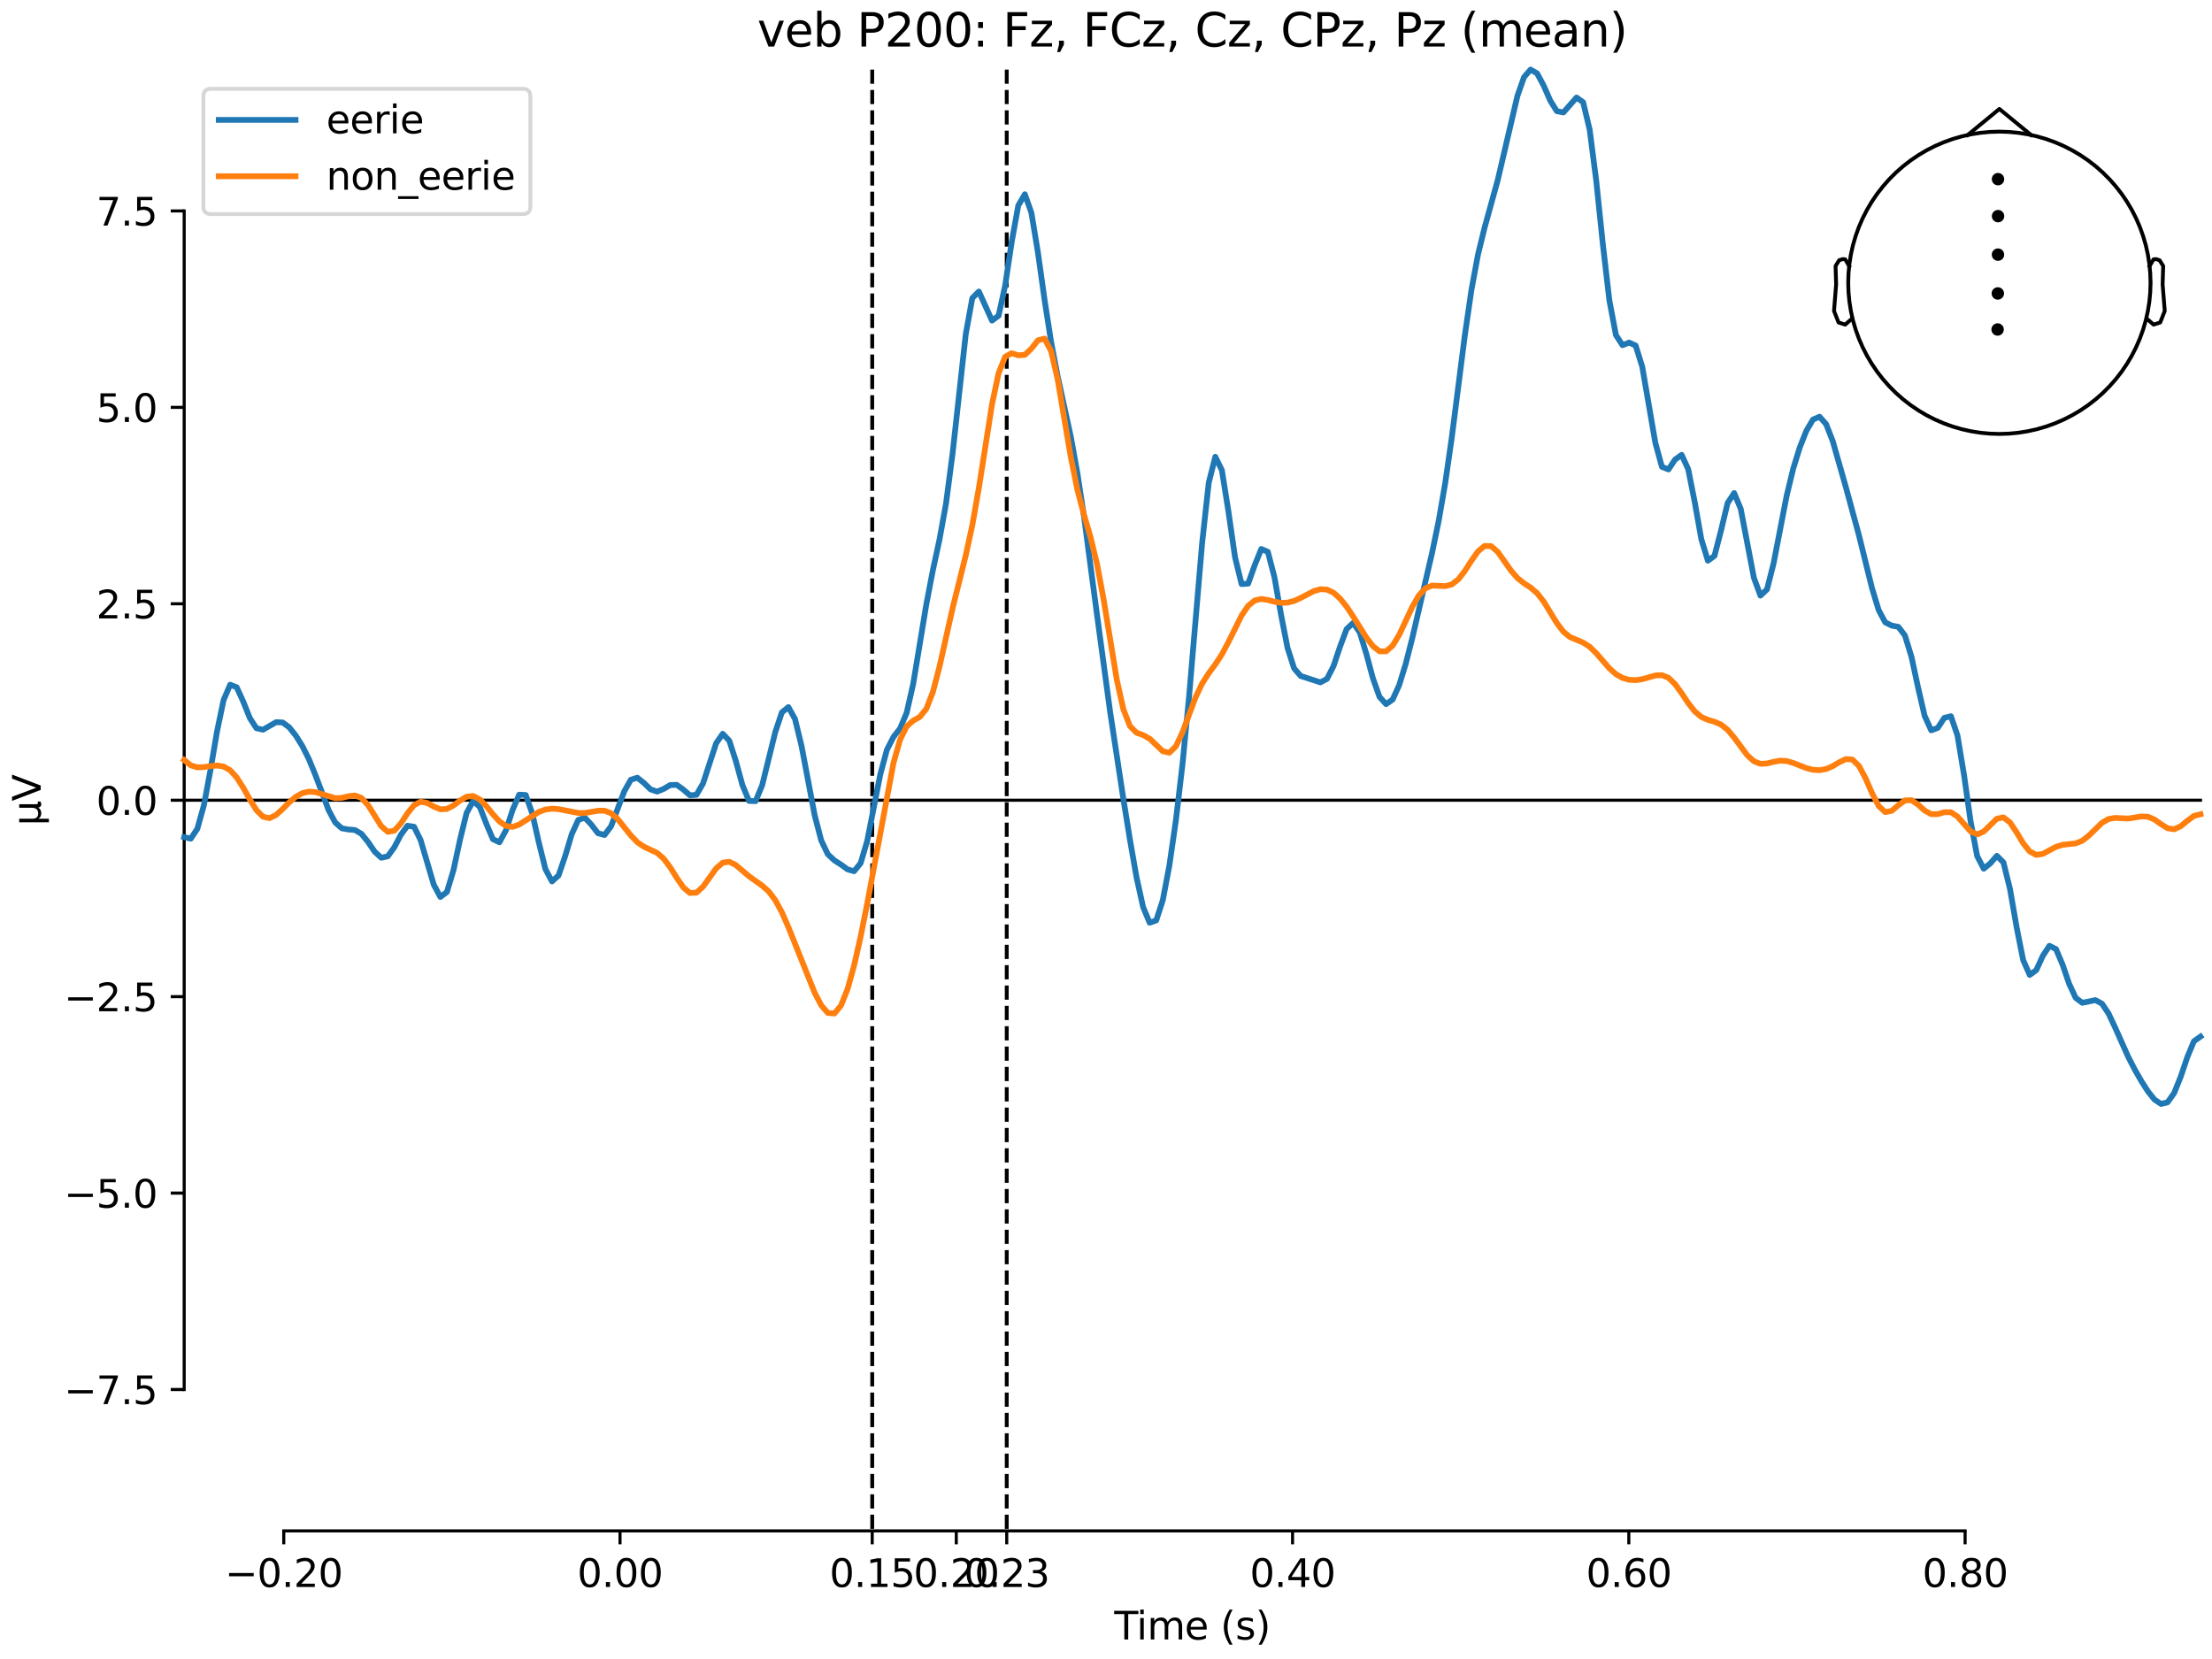<?xml version="1.0" encoding="utf-8" standalone="no"?>
<!DOCTYPE svg PUBLIC "-//W3C//DTD SVG 1.1//EN"
  "http://www.w3.org/Graphics/SVG/1.1/DTD/svg11.dtd">
<svg xmlns:xlink="http://www.w3.org/1999/xlink" width="576pt" height="432pt" viewBox="0 0 576 432" xmlns="http://www.w3.org/2000/svg" version="1.1">
 <defs>
  <style type="text/css">*{stroke-linejoin: round; stroke-linecap: butt}</style>
 </defs>
 <g id="figure_1">
  <g id="patch_1">
   <path d="M 0 432 
L 576 432 
L 576 0 
L 0 0 
z
" style="fill: #ffffff"/>
  </g>
  <g id="axes_1">
   <g id="patch_2">
    <path d="M 47.961 398.644 
L 573 398.644 
L 573 18.118 
L 47.961 18.118 
L 47.961 398.644 
z
" style="fill: none; opacity: 0"/>
   </g>
   <g id="patch_3">
    <path d="M 47.961 361.828 
L 47.961 54.934 
" style="fill: none; stroke: #000000; stroke-width: 0.8; stroke-linejoin: miter; stroke-linecap: square"/>
   </g>
   <g id="LineCollection_1">
    <path d="M 227.124 18.118 
L 227.124 398.644 
" clip-path="url(#p70cda6e530)" style="fill: none; stroke-dasharray: 3.7,1.6; stroke-dashoffset: 0; stroke: #000000"/>
    <path d="M 262.15 18.118 
L 262.15 398.644 
" clip-path="url(#p70cda6e530)" style="fill: none; stroke-dasharray: 3.7,1.6; stroke-dashoffset: 0; stroke: #000000"/>
   </g>
   <g id="matplotlib.axis_1">
    <g id="xtick_1">
     <g id="line2d_1">
      <defs>
       <path id="ma6f2028cd1" d="M 0 0 
L 0 3.5 
" style="stroke: #000000; stroke-width: 0.8"/>
      </defs>
      <g>
       <use xlink:href="#ma6f2028cd1" x="73.888" y="398.644" style="stroke: #000000; stroke-width: 0.8"/>
      </g>
     </g>
     <g id="text_1">
      <!-- −0.20 -->
      <g transform="translate(58.566 413.242) scale(0.1 -0.1)">
       <defs>
        <path id="DejaVuSans-2212" d="M 678 2272 
L 4684 2272 
L 4684 1741 
L 678 1741 
L 678 2272 
z
" transform="scale(0.016)"/>
        <path id="DejaVuSans-30" d="M 2034 4250 
Q 1547 4250 1301 3770 
Q 1056 3291 1056 2328 
Q 1056 1369 1301 889 
Q 1547 409 2034 409 
Q 2525 409 2770 889 
Q 3016 1369 3016 2328 
Q 3016 3291 2770 3770 
Q 2525 4250 2034 4250 
z
M 2034 4750 
Q 2819 4750 3233 4129 
Q 3647 3509 3647 2328 
Q 3647 1150 3233 529 
Q 2819 -91 2034 -91 
Q 1250 -91 836 529 
Q 422 1150 422 2328 
Q 422 3509 836 4129 
Q 1250 4750 2034 4750 
z
" transform="scale(0.016)"/>
        <path id="DejaVuSans-2e" d="M 684 794 
L 1344 794 
L 1344 0 
L 684 0 
L 684 794 
z
" transform="scale(0.016)"/>
        <path id="DejaVuSans-32" d="M 1228 531 
L 3431 531 
L 3431 0 
L 469 0 
L 469 531 
Q 828 903 1448 1529 
Q 2069 2156 2228 2338 
Q 2531 2678 2651 2914 
Q 2772 3150 2772 3378 
Q 2772 3750 2511 3984 
Q 2250 4219 1831 4219 
Q 1534 4219 1204 4116 
Q 875 4013 500 3803 
L 500 4441 
Q 881 4594 1212 4672 
Q 1544 4750 1819 4750 
Q 2544 4750 2975 4387 
Q 3406 4025 3406 3419 
Q 3406 3131 3298 2873 
Q 3191 2616 2906 2266 
Q 2828 2175 2409 1742 
Q 1991 1309 1228 531 
z
" transform="scale(0.016)"/>
       </defs>
       <use xlink:href="#DejaVuSans-2212"/>
       <use xlink:href="#DejaVuSans-30" transform="translate(83.789 0)"/>
       <use xlink:href="#DejaVuSans-2e" transform="translate(147.412 0)"/>
       <use xlink:href="#DejaVuSans-32" transform="translate(179.199 0)"/>
       <use xlink:href="#DejaVuSans-30" transform="translate(242.822 0)"/>
      </g>
     </g>
    </g>
    <g id="xtick_2">
     <g id="line2d_2">
      <g>
       <use xlink:href="#ma6f2028cd1" x="161.452" y="398.644" style="stroke: #000000; stroke-width: 0.8"/>
      </g>
     </g>
     <g id="text_2">
      <!-- 0.00 -->
      <g transform="translate(150.319 413.242) scale(0.1 -0.1)">
       <use xlink:href="#DejaVuSans-30"/>
       <use xlink:href="#DejaVuSans-2e" transform="translate(63.623 0)"/>
       <use xlink:href="#DejaVuSans-30" transform="translate(95.41 0)"/>
       <use xlink:href="#DejaVuSans-30" transform="translate(159.033 0)"/>
      </g>
     </g>
    </g>
    <g id="xtick_3">
     <g id="line2d_3">
      <g>
       <use xlink:href="#ma6f2028cd1" x="227.124" y="398.644" style="stroke: #000000; stroke-width: 0.8"/>
      </g>
     </g>
     <g id="text_3">
      <!-- 0.15 -->
      <g transform="translate(215.991 413.242) scale(0.1 -0.1)">
       <defs>
        <path id="DejaVuSans-31" d="M 794 531 
L 1825 531 
L 1825 4091 
L 703 3866 
L 703 4441 
L 1819 4666 
L 2450 4666 
L 2450 531 
L 3481 531 
L 3481 0 
L 794 0 
L 794 531 
z
" transform="scale(0.016)"/>
        <path id="DejaVuSans-35" d="M 691 4666 
L 3169 4666 
L 3169 4134 
L 1269 4134 
L 1269 2991 
Q 1406 3038 1543 3061 
Q 1681 3084 1819 3084 
Q 2600 3084 3056 2656 
Q 3513 2228 3513 1497 
Q 3513 744 3044 326 
Q 2575 -91 1722 -91 
Q 1428 -91 1123 -41 
Q 819 9 494 109 
L 494 744 
Q 775 591 1075 516 
Q 1375 441 1709 441 
Q 2250 441 2565 725 
Q 2881 1009 2881 1497 
Q 2881 1984 2565 2268 
Q 2250 2553 1709 2553 
Q 1456 2553 1204 2497 
Q 953 2441 691 2322 
L 691 4666 
z
" transform="scale(0.016)"/>
       </defs>
       <use xlink:href="#DejaVuSans-30"/>
       <use xlink:href="#DejaVuSans-2e" transform="translate(63.623 0)"/>
       <use xlink:href="#DejaVuSans-31" transform="translate(95.41 0)"/>
       <use xlink:href="#DejaVuSans-35" transform="translate(159.033 0)"/>
      </g>
     </g>
    </g>
    <g id="xtick_4">
     <g id="line2d_4">
      <g>
       <use xlink:href="#ma6f2028cd1" x="249.015" y="398.644" style="stroke: #000000; stroke-width: 0.8"/>
      </g>
     </g>
     <g id="text_4">
      <!-- 0.20 -->
      <g transform="translate(237.882 413.242) scale(0.1 -0.1)">
       <use xlink:href="#DejaVuSans-30"/>
       <use xlink:href="#DejaVuSans-2e" transform="translate(63.623 0)"/>
       <use xlink:href="#DejaVuSans-32" transform="translate(95.41 0)"/>
       <use xlink:href="#DejaVuSans-30" transform="translate(159.033 0)"/>
      </g>
     </g>
    </g>
    <g id="xtick_5">
     <g id="line2d_5">
      <g>
       <use xlink:href="#ma6f2028cd1" x="262.15" y="398.644" style="stroke: #000000; stroke-width: 0.8"/>
      </g>
     </g>
     <g id="text_5">
      <!-- 0.23 -->
      <g transform="translate(251.017 413.242) scale(0.1 -0.1)">
       <defs>
        <path id="DejaVuSans-33" d="M 2597 2516 
Q 3050 2419 3304 2112 
Q 3559 1806 3559 1356 
Q 3559 666 3084 287 
Q 2609 -91 1734 -91 
Q 1441 -91 1130 -33 
Q 819 25 488 141 
L 488 750 
Q 750 597 1062 519 
Q 1375 441 1716 441 
Q 2309 441 2620 675 
Q 2931 909 2931 1356 
Q 2931 1769 2642 2001 
Q 2353 2234 1838 2234 
L 1294 2234 
L 1294 2753 
L 1863 2753 
Q 2328 2753 2575 2939 
Q 2822 3125 2822 3475 
Q 2822 3834 2567 4026 
Q 2313 4219 1838 4219 
Q 1578 4219 1281 4162 
Q 984 4106 628 3988 
L 628 4550 
Q 988 4650 1302 4700 
Q 1616 4750 1894 4750 
Q 2613 4750 3031 4423 
Q 3450 4097 3450 3541 
Q 3450 3153 3228 2886 
Q 3006 2619 2597 2516 
z
" transform="scale(0.016)"/>
       </defs>
       <use xlink:href="#DejaVuSans-30"/>
       <use xlink:href="#DejaVuSans-2e" transform="translate(63.623 0)"/>
       <use xlink:href="#DejaVuSans-32" transform="translate(95.41 0)"/>
       <use xlink:href="#DejaVuSans-33" transform="translate(159.033 0)"/>
      </g>
     </g>
    </g>
    <g id="xtick_6">
     <g id="line2d_6">
      <g>
       <use xlink:href="#ma6f2028cd1" x="336.578" y="398.644" style="stroke: #000000; stroke-width: 0.8"/>
      </g>
     </g>
     <g id="text_6">
      <!-- 0.40 -->
      <g transform="translate(325.446 413.242) scale(0.1 -0.1)">
       <defs>
        <path id="DejaVuSans-34" d="M 2419 4116 
L 825 1625 
L 2419 1625 
L 2419 4116 
z
M 2253 4666 
L 3047 4666 
L 3047 1625 
L 3713 1625 
L 3713 1100 
L 3047 1100 
L 3047 0 
L 2419 0 
L 2419 1100 
L 313 1100 
L 313 1709 
L 2253 4666 
z
" transform="scale(0.016)"/>
       </defs>
       <use xlink:href="#DejaVuSans-30"/>
       <use xlink:href="#DejaVuSans-2e" transform="translate(63.623 0)"/>
       <use xlink:href="#DejaVuSans-34" transform="translate(95.41 0)"/>
       <use xlink:href="#DejaVuSans-30" transform="translate(159.033 0)"/>
      </g>
     </g>
    </g>
    <g id="xtick_7">
     <g id="line2d_7">
      <g>
       <use xlink:href="#ma6f2028cd1" x="424.142" y="398.644" style="stroke: #000000; stroke-width: 0.8"/>
      </g>
     </g>
     <g id="text_7">
      <!-- 0.60 -->
      <g transform="translate(413.009 413.242) scale(0.1 -0.1)">
       <defs>
        <path id="DejaVuSans-36" d="M 2113 2584 
Q 1688 2584 1439 2293 
Q 1191 2003 1191 1497 
Q 1191 994 1439 701 
Q 1688 409 2113 409 
Q 2538 409 2786 701 
Q 3034 994 3034 1497 
Q 3034 2003 2786 2293 
Q 2538 2584 2113 2584 
z
M 3366 4563 
L 3366 3988 
Q 3128 4100 2886 4159 
Q 2644 4219 2406 4219 
Q 1781 4219 1451 3797 
Q 1122 3375 1075 2522 
Q 1259 2794 1537 2939 
Q 1816 3084 2150 3084 
Q 2853 3084 3261 2657 
Q 3669 2231 3669 1497 
Q 3669 778 3244 343 
Q 2819 -91 2113 -91 
Q 1303 -91 875 529 
Q 447 1150 447 2328 
Q 447 3434 972 4092 
Q 1497 4750 2381 4750 
Q 2619 4750 2861 4703 
Q 3103 4656 3366 4563 
z
" transform="scale(0.016)"/>
       </defs>
       <use xlink:href="#DejaVuSans-30"/>
       <use xlink:href="#DejaVuSans-2e" transform="translate(63.623 0)"/>
       <use xlink:href="#DejaVuSans-36" transform="translate(95.41 0)"/>
       <use xlink:href="#DejaVuSans-30" transform="translate(159.033 0)"/>
      </g>
     </g>
    </g>
    <g id="xtick_8">
     <g id="line2d_8">
      <g>
       <use xlink:href="#ma6f2028cd1" x="511.705" y="398.644" style="stroke: #000000; stroke-width: 0.8"/>
      </g>
     </g>
     <g id="text_8">
      <!-- 0.80 -->
      <g transform="translate(500.573 413.242) scale(0.1 -0.1)">
       <defs>
        <path id="DejaVuSans-38" d="M 2034 2216 
Q 1584 2216 1326 1975 
Q 1069 1734 1069 1313 
Q 1069 891 1326 650 
Q 1584 409 2034 409 
Q 2484 409 2743 651 
Q 3003 894 3003 1313 
Q 3003 1734 2745 1975 
Q 2488 2216 2034 2216 
z
M 1403 2484 
Q 997 2584 770 2862 
Q 544 3141 544 3541 
Q 544 4100 942 4425 
Q 1341 4750 2034 4750 
Q 2731 4750 3128 4425 
Q 3525 4100 3525 3541 
Q 3525 3141 3298 2862 
Q 3072 2584 2669 2484 
Q 3125 2378 3379 2068 
Q 3634 1759 3634 1313 
Q 3634 634 3220 271 
Q 2806 -91 2034 -91 
Q 1263 -91 848 271 
Q 434 634 434 1313 
Q 434 1759 690 2068 
Q 947 2378 1403 2484 
z
M 1172 3481 
Q 1172 3119 1398 2916 
Q 1625 2713 2034 2713 
Q 2441 2713 2670 2916 
Q 2900 3119 2900 3481 
Q 2900 3844 2670 4047 
Q 2441 4250 2034 4250 
Q 1625 4250 1398 4047 
Q 1172 3844 1172 3481 
z
" transform="scale(0.016)"/>
       </defs>
       <use xlink:href="#DejaVuSans-30"/>
       <use xlink:href="#DejaVuSans-2e" transform="translate(63.623 0)"/>
       <use xlink:href="#DejaVuSans-38" transform="translate(95.41 0)"/>
       <use xlink:href="#DejaVuSans-30" transform="translate(159.033 0)"/>
      </g>
     </g>
    </g>
    <g id="text_9">
     <!-- Time (s) -->
     <g transform="translate(290.152 426.92) scale(0.1 -0.1)">
      <defs>
       <path id="DejaVuSans-54" d="M -19 4666 
L 3928 4666 
L 3928 4134 
L 2272 4134 
L 2272 0 
L 1638 0 
L 1638 4134 
L -19 4134 
L -19 4666 
z
" transform="scale(0.016)"/>
       <path id="DejaVuSans-69" d="M 603 3500 
L 1178 3500 
L 1178 0 
L 603 0 
L 603 3500 
z
M 603 4863 
L 1178 4863 
L 1178 4134 
L 603 4134 
L 603 4863 
z
" transform="scale(0.016)"/>
       <path id="DejaVuSans-6d" d="M 3328 2828 
Q 3544 3216 3844 3400 
Q 4144 3584 4550 3584 
Q 5097 3584 5394 3201 
Q 5691 2819 5691 2113 
L 5691 0 
L 5113 0 
L 5113 2094 
Q 5113 2597 4934 2840 
Q 4756 3084 4391 3084 
Q 3944 3084 3684 2787 
Q 3425 2491 3425 1978 
L 3425 0 
L 2847 0 
L 2847 2094 
Q 2847 2600 2669 2842 
Q 2491 3084 2119 3084 
Q 1678 3084 1418 2786 
Q 1159 2488 1159 1978 
L 1159 0 
L 581 0 
L 581 3500 
L 1159 3500 
L 1159 2956 
Q 1356 3278 1631 3431 
Q 1906 3584 2284 3584 
Q 2666 3584 2933 3390 
Q 3200 3197 3328 2828 
z
" transform="scale(0.016)"/>
       <path id="DejaVuSans-65" d="M 3597 1894 
L 3597 1613 
L 953 1613 
Q 991 1019 1311 708 
Q 1631 397 2203 397 
Q 2534 397 2845 478 
Q 3156 559 3463 722 
L 3463 178 
Q 3153 47 2828 -22 
Q 2503 -91 2169 -91 
Q 1331 -91 842 396 
Q 353 884 353 1716 
Q 353 2575 817 3079 
Q 1281 3584 2069 3584 
Q 2775 3584 3186 3129 
Q 3597 2675 3597 1894 
z
M 3022 2063 
Q 3016 2534 2758 2815 
Q 2500 3097 2075 3097 
Q 1594 3097 1305 2825 
Q 1016 2553 972 2059 
L 3022 2063 
z
" transform="scale(0.016)"/>
       <path id="DejaVuSans-20" transform="scale(0.016)"/>
       <path id="DejaVuSans-28" d="M 1984 4856 
Q 1566 4138 1362 3434 
Q 1159 2731 1159 2009 
Q 1159 1288 1364 580 
Q 1569 -128 1984 -844 
L 1484 -844 
Q 1016 -109 783 600 
Q 550 1309 550 2009 
Q 550 2706 781 3412 
Q 1013 4119 1484 4856 
L 1984 4856 
z
" transform="scale(0.016)"/>
       <path id="DejaVuSans-73" d="M 2834 3397 
L 2834 2853 
Q 2591 2978 2328 3040 
Q 2066 3103 1784 3103 
Q 1356 3103 1142 2972 
Q 928 2841 928 2578 
Q 928 2378 1081 2264 
Q 1234 2150 1697 2047 
L 1894 2003 
Q 2506 1872 2764 1633 
Q 3022 1394 3022 966 
Q 3022 478 2636 193 
Q 2250 -91 1575 -91 
Q 1294 -91 989 -36 
Q 684 19 347 128 
L 347 722 
Q 666 556 975 473 
Q 1284 391 1588 391 
Q 1994 391 2212 530 
Q 2431 669 2431 922 
Q 2431 1156 2273 1281 
Q 2116 1406 1581 1522 
L 1381 1569 
Q 847 1681 609 1914 
Q 372 2147 372 2553 
Q 372 3047 722 3315 
Q 1072 3584 1716 3584 
Q 2034 3584 2315 3537 
Q 2597 3491 2834 3397 
z
" transform="scale(0.016)"/>
       <path id="DejaVuSans-29" d="M 513 4856 
L 1013 4856 
Q 1481 4119 1714 3412 
Q 1947 2706 1947 2009 
Q 1947 1309 1714 600 
Q 1481 -109 1013 -844 
L 513 -844 
Q 928 -128 1133 580 
Q 1338 1288 1338 2009 
Q 1338 2731 1133 3434 
Q 928 4138 513 4856 
z
" transform="scale(0.016)"/>
      </defs>
      <use xlink:href="#DejaVuSans-54"/>
      <use xlink:href="#DejaVuSans-69" transform="translate(57.959 0)"/>
      <use xlink:href="#DejaVuSans-6d" transform="translate(85.742 0)"/>
      <use xlink:href="#DejaVuSans-65" transform="translate(183.154 0)"/>
      <use xlink:href="#DejaVuSans-20" transform="translate(244.678 0)"/>
      <use xlink:href="#DejaVuSans-28" transform="translate(276.465 0)"/>
      <use xlink:href="#DejaVuSans-73" transform="translate(315.479 0)"/>
      <use xlink:href="#DejaVuSans-29" transform="translate(367.578 0)"/>
     </g>
    </g>
   </g>
   <g id="matplotlib.axis_2">
    <g id="ytick_1">
     <g id="line2d_9">
      <defs>
       <path id="m6e4ce97695" d="M 0 0 
L -3.5 0 
" style="stroke: #000000; stroke-width: 0.8"/>
      </defs>
      <g>
       <use xlink:href="#m6e4ce97695" x="47.961" y="361.828" style="stroke: #000000; stroke-width: 0.8"/>
      </g>
     </g>
     <g id="text_10">
      <!-- −7.5 -->
      <g transform="translate(16.678 365.628) scale(0.1 -0.1)">
       <defs>
        <path id="DejaVuSans-37" d="M 525 4666 
L 3525 4666 
L 3525 4397 
L 1831 0 
L 1172 0 
L 2766 4134 
L 525 4134 
L 525 4666 
z
" transform="scale(0.016)"/>
       </defs>
       <use xlink:href="#DejaVuSans-2212"/>
       <use xlink:href="#DejaVuSans-37" transform="translate(83.789 0)"/>
       <use xlink:href="#DejaVuSans-2e" transform="translate(147.412 0)"/>
       <use xlink:href="#DejaVuSans-35" transform="translate(179.199 0)"/>
      </g>
     </g>
    </g>
    <g id="ytick_2">
     <g id="line2d_10">
      <g>
       <use xlink:href="#m6e4ce97695" x="47.961" y="310.679" style="stroke: #000000; stroke-width: 0.8"/>
      </g>
     </g>
     <g id="text_11">
      <!-- −5.0 -->
      <g transform="translate(16.678 314.478) scale(0.1 -0.1)">
       <use xlink:href="#DejaVuSans-2212"/>
       <use xlink:href="#DejaVuSans-35" transform="translate(83.789 0)"/>
       <use xlink:href="#DejaVuSans-2e" transform="translate(147.412 0)"/>
       <use xlink:href="#DejaVuSans-30" transform="translate(179.199 0)"/>
      </g>
     </g>
    </g>
    <g id="ytick_3">
     <g id="line2d_11">
      <g>
       <use xlink:href="#m6e4ce97695" x="47.961" y="259.53" style="stroke: #000000; stroke-width: 0.8"/>
      </g>
     </g>
     <g id="text_12">
      <!-- −2.5 -->
      <g transform="translate(16.678 263.329) scale(0.1 -0.1)">
       <use xlink:href="#DejaVuSans-2212"/>
       <use xlink:href="#DejaVuSans-32" transform="translate(83.789 0)"/>
       <use xlink:href="#DejaVuSans-2e" transform="translate(147.412 0)"/>
       <use xlink:href="#DejaVuSans-35" transform="translate(179.199 0)"/>
      </g>
     </g>
    </g>
    <g id="ytick_4">
     <g id="line2d_12">
      <g>
       <use xlink:href="#m6e4ce97695" x="47.961" y="208.381" style="stroke: #000000; stroke-width: 0.8"/>
      </g>
     </g>
     <g id="text_13">
      <!-- 0.0 -->
      <g transform="translate(25.058 212.18) scale(0.1 -0.1)">
       <use xlink:href="#DejaVuSans-30"/>
       <use xlink:href="#DejaVuSans-2e" transform="translate(63.623 0)"/>
       <use xlink:href="#DejaVuSans-30" transform="translate(95.41 0)"/>
      </g>
     </g>
    </g>
    <g id="ytick_5">
     <g id="line2d_13">
      <g>
       <use xlink:href="#m6e4ce97695" x="47.961" y="157.232" style="stroke: #000000; stroke-width: 0.8"/>
      </g>
     </g>
     <g id="text_14">
      <!-- 2.5 -->
      <g transform="translate(25.058 161.031) scale(0.1 -0.1)">
       <use xlink:href="#DejaVuSans-32"/>
       <use xlink:href="#DejaVuSans-2e" transform="translate(63.623 0)"/>
       <use xlink:href="#DejaVuSans-35" transform="translate(95.41 0)"/>
      </g>
     </g>
    </g>
    <g id="ytick_6">
     <g id="line2d_14">
      <g>
       <use xlink:href="#m6e4ce97695" x="47.961" y="106.083" style="stroke: #000000; stroke-width: 0.8"/>
      </g>
     </g>
     <g id="text_15">
      <!-- 5.0 -->
      <g transform="translate(25.058 109.882) scale(0.1 -0.1)">
       <use xlink:href="#DejaVuSans-35"/>
       <use xlink:href="#DejaVuSans-2e" transform="translate(63.623 0)"/>
       <use xlink:href="#DejaVuSans-30" transform="translate(95.41 0)"/>
      </g>
     </g>
    </g>
    <g id="ytick_7">
     <g id="line2d_15">
      <g>
       <use xlink:href="#m6e4ce97695" x="47.961" y="54.934" style="stroke: #000000; stroke-width: 0.8"/>
      </g>
     </g>
     <g id="text_16">
      <!-- 7.5 -->
      <g transform="translate(25.058 58.733) scale(0.1 -0.1)">
       <use xlink:href="#DejaVuSans-37"/>
       <use xlink:href="#DejaVuSans-2e" transform="translate(63.623 0)"/>
       <use xlink:href="#DejaVuSans-35" transform="translate(95.41 0)"/>
      </g>
     </g>
    </g>
    <g id="text_17">
     <!-- µV -->
     <g transform="translate(10.599 214.982) rotate(-90) scale(0.1 -0.1)">
      <defs>
       <path id="DejaVuSans-b5" d="M 544 -1331 
L 544 3500 
L 1119 3500 
L 1119 1325 
Q 1119 872 1334 640 
Q 1550 409 1972 409 
Q 2434 409 2667 671 
Q 2900 934 2900 1459 
L 2900 3500 
L 3475 3500 
L 3475 806 
Q 3475 619 3529 530 
Q 3584 441 3700 441 
Q 3728 441 3778 458 
Q 3828 475 3916 513 
L 3916 50 
Q 3788 -22 3673 -56 
Q 3559 -91 3450 -91 
Q 3234 -91 3106 31 
Q 2978 153 2931 403 
Q 2775 156 2548 32 
Q 2322 -91 2016 -91 
Q 1697 -91 1473 31 
Q 1250 153 1119 397 
L 1119 -1331 
L 544 -1331 
z
" transform="scale(0.016)"/>
       <path id="DejaVuSans-56" d="M 1831 0 
L 50 4666 
L 709 4666 
L 2188 738 
L 3669 4666 
L 4325 4666 
L 2547 0 
L 1831 0 
z
" transform="scale(0.016)"/>
      </defs>
      <use xlink:href="#DejaVuSans-b5"/>
      <use xlink:href="#DejaVuSans-56" transform="translate(63.623 0)"/>
     </g>
    </g>
   </g>
   <g id="patch_4">
    <path d="M 73.888 398.644 
L 511.705 398.644 
" style="fill: none; stroke: #000000; stroke-width: 0.8; stroke-linejoin: miter; stroke-linecap: square"/>
   </g>
   <g id="patch_5">
    <path d="M 47.961 208.381 
L 573 208.381 
" style="fill: none; stroke: #000000; stroke-width: 0.8; stroke-linejoin: miter; stroke-linecap: square"/>
   </g>
   <g id="text_18">
    <!-- veb P200: Fz, FCz, Cz, CPz, Pz (mean) -->
    <g transform="translate(197.212 12.118) scale(0.12 -0.12)">
     <defs>
      <path id="DejaVuSans-76" d="M 191 3500 
L 800 3500 
L 1894 563 
L 2988 3500 
L 3597 3500 
L 2284 0 
L 1503 0 
L 191 3500 
z
" transform="scale(0.016)"/>
      <path id="DejaVuSans-62" d="M 3116 1747 
Q 3116 2381 2855 2742 
Q 2594 3103 2138 3103 
Q 1681 3103 1420 2742 
Q 1159 2381 1159 1747 
Q 1159 1113 1420 752 
Q 1681 391 2138 391 
Q 2594 391 2855 752 
Q 3116 1113 3116 1747 
z
M 1159 2969 
Q 1341 3281 1617 3432 
Q 1894 3584 2278 3584 
Q 2916 3584 3314 3078 
Q 3713 2572 3713 1747 
Q 3713 922 3314 415 
Q 2916 -91 2278 -91 
Q 1894 -91 1617 61 
Q 1341 213 1159 525 
L 1159 0 
L 581 0 
L 581 4863 
L 1159 4863 
L 1159 2969 
z
" transform="scale(0.016)"/>
      <path id="DejaVuSans-50" d="M 1259 4147 
L 1259 2394 
L 2053 2394 
Q 2494 2394 2734 2622 
Q 2975 2850 2975 3272 
Q 2975 3691 2734 3919 
Q 2494 4147 2053 4147 
L 1259 4147 
z
M 628 4666 
L 2053 4666 
Q 2838 4666 3239 4311 
Q 3641 3956 3641 3272 
Q 3641 2581 3239 2228 
Q 2838 1875 2053 1875 
L 1259 1875 
L 1259 0 
L 628 0 
L 628 4666 
z
" transform="scale(0.016)"/>
      <path id="DejaVuSans-3a" d="M 750 794 
L 1409 794 
L 1409 0 
L 750 0 
L 750 794 
z
M 750 3309 
L 1409 3309 
L 1409 2516 
L 750 2516 
L 750 3309 
z
" transform="scale(0.016)"/>
      <path id="DejaVuSans-46" d="M 628 4666 
L 3309 4666 
L 3309 4134 
L 1259 4134 
L 1259 2759 
L 3109 2759 
L 3109 2228 
L 1259 2228 
L 1259 0 
L 628 0 
L 628 4666 
z
" transform="scale(0.016)"/>
      <path id="DejaVuSans-7a" d="M 353 3500 
L 3084 3500 
L 3084 2975 
L 922 459 
L 3084 459 
L 3084 0 
L 275 0 
L 275 525 
L 2438 3041 
L 353 3041 
L 353 3500 
z
" transform="scale(0.016)"/>
      <path id="DejaVuSans-2c" d="M 750 794 
L 1409 794 
L 1409 256 
L 897 -744 
L 494 -744 
L 750 256 
L 750 794 
z
" transform="scale(0.016)"/>
      <path id="DejaVuSans-43" d="M 4122 4306 
L 4122 3641 
Q 3803 3938 3442 4084 
Q 3081 4231 2675 4231 
Q 1875 4231 1450 3742 
Q 1025 3253 1025 2328 
Q 1025 1406 1450 917 
Q 1875 428 2675 428 
Q 3081 428 3442 575 
Q 3803 722 4122 1019 
L 4122 359 
Q 3791 134 3420 21 
Q 3050 -91 2638 -91 
Q 1578 -91 968 557 
Q 359 1206 359 2328 
Q 359 3453 968 4101 
Q 1578 4750 2638 4750 
Q 3056 4750 3426 4639 
Q 3797 4528 4122 4306 
z
" transform="scale(0.016)"/>
      <path id="DejaVuSans-61" d="M 2194 1759 
Q 1497 1759 1228 1600 
Q 959 1441 959 1056 
Q 959 750 1161 570 
Q 1363 391 1709 391 
Q 2188 391 2477 730 
Q 2766 1069 2766 1631 
L 2766 1759 
L 2194 1759 
z
M 3341 1997 
L 3341 0 
L 2766 0 
L 2766 531 
Q 2569 213 2275 61 
Q 1981 -91 1556 -91 
Q 1019 -91 701 211 
Q 384 513 384 1019 
Q 384 1609 779 1909 
Q 1175 2209 1959 2209 
L 2766 2209 
L 2766 2266 
Q 2766 2663 2505 2880 
Q 2244 3097 1772 3097 
Q 1472 3097 1187 3025 
Q 903 2953 641 2809 
L 641 3341 
Q 956 3463 1253 3523 
Q 1550 3584 1831 3584 
Q 2591 3584 2966 3190 
Q 3341 2797 3341 1997 
z
" transform="scale(0.016)"/>
      <path id="DejaVuSans-6e" d="M 3513 2113 
L 3513 0 
L 2938 0 
L 2938 2094 
Q 2938 2591 2744 2837 
Q 2550 3084 2163 3084 
Q 1697 3084 1428 2787 
Q 1159 2491 1159 1978 
L 1159 0 
L 581 0 
L 581 3500 
L 1159 3500 
L 1159 2956 
Q 1366 3272 1645 3428 
Q 1925 3584 2291 3584 
Q 2894 3584 3203 3211 
Q 3513 2838 3513 2113 
z
" transform="scale(0.016)"/>
     </defs>
     <use xlink:href="#DejaVuSans-76"/>
     <use xlink:href="#DejaVuSans-65" transform="translate(59.18 0)"/>
     <use xlink:href="#DejaVuSans-62" transform="translate(120.703 0)"/>
     <use xlink:href="#DejaVuSans-20" transform="translate(184.18 0)"/>
     <use xlink:href="#DejaVuSans-50" transform="translate(215.967 0)"/>
     <use xlink:href="#DejaVuSans-32" transform="translate(276.27 0)"/>
     <use xlink:href="#DejaVuSans-30" transform="translate(339.893 0)"/>
     <use xlink:href="#DejaVuSans-30" transform="translate(403.516 0)"/>
     <use xlink:href="#DejaVuSans-3a" transform="translate(467.139 0)"/>
     <use xlink:href="#DejaVuSans-20" transform="translate(500.83 0)"/>
     <use xlink:href="#DejaVuSans-46" transform="translate(532.617 0)"/>
     <use xlink:href="#DejaVuSans-7a" transform="translate(590.137 0)"/>
     <use xlink:href="#DejaVuSans-2c" transform="translate(642.627 0)"/>
     <use xlink:href="#DejaVuSans-20" transform="translate(674.414 0)"/>
     <use xlink:href="#DejaVuSans-46" transform="translate(706.201 0)"/>
     <use xlink:href="#DejaVuSans-43" transform="translate(763.721 0)"/>
     <use xlink:href="#DejaVuSans-7a" transform="translate(833.545 0)"/>
     <use xlink:href="#DejaVuSans-2c" transform="translate(886.035 0)"/>
     <use xlink:href="#DejaVuSans-20" transform="translate(917.822 0)"/>
     <use xlink:href="#DejaVuSans-43" transform="translate(949.609 0)"/>
     <use xlink:href="#DejaVuSans-7a" transform="translate(1019.434 0)"/>
     <use xlink:href="#DejaVuSans-2c" transform="translate(1071.924 0)"/>
     <use xlink:href="#DejaVuSans-20" transform="translate(1103.711 0)"/>
     <use xlink:href="#DejaVuSans-43" transform="translate(1135.498 0)"/>
     <use xlink:href="#DejaVuSans-50" transform="translate(1205.322 0)"/>
     <use xlink:href="#DejaVuSans-7a" transform="translate(1265.625 0)"/>
     <use xlink:href="#DejaVuSans-2c" transform="translate(1318.115 0)"/>
     <use xlink:href="#DejaVuSans-20" transform="translate(1349.902 0)"/>
     <use xlink:href="#DejaVuSans-50" transform="translate(1381.689 0)"/>
     <use xlink:href="#DejaVuSans-7a" transform="translate(1441.992 0)"/>
     <use xlink:href="#DejaVuSans-20" transform="translate(1494.482 0)"/>
     <use xlink:href="#DejaVuSans-28" transform="translate(1526.27 0)"/>
     <use xlink:href="#DejaVuSans-6d" transform="translate(1565.283 0)"/>
     <use xlink:href="#DejaVuSans-65" transform="translate(1662.695 0)"/>
     <use xlink:href="#DejaVuSans-61" transform="translate(1724.219 0)"/>
     <use xlink:href="#DejaVuSans-6e" transform="translate(1785.498 0)"/>
     <use xlink:href="#DejaVuSans-29" transform="translate(1848.877 0)"/>
    </g>
   </g>
   <g id="legend_1">
    <g id="patch_6">
     <path d="M 54.961 55.753 
L 136.103 55.753 
Q 138.103 55.753 138.103 53.753 
L 138.103 25.118 
Q 138.103 23.118 136.103 23.118 
L 54.961 23.118 
Q 52.961 23.118 52.961 25.118 
L 52.961 53.753 
Q 52.961 55.753 54.961 55.753 
z
" style="fill: #ffffff; opacity: 0.8; stroke: #cccccc; stroke-linejoin: miter"/>
    </g>
    <g id="line2d_16">
     <path d="M 56.961 31.217 
L 66.961 31.217 
L 76.961 31.217 
" style="fill: none; stroke: #1f77b4; stroke-width: 1.5; stroke-linecap: square"/>
    </g>
    <g id="text_19">
     <!-- eerie -->
     <g transform="translate(84.961 34.717) scale(0.1 -0.1)">
      <defs>
       <path id="DejaVuSans-72" d="M 2631 2963 
Q 2534 3019 2420 3045 
Q 2306 3072 2169 3072 
Q 1681 3072 1420 2755 
Q 1159 2438 1159 1844 
L 1159 0 
L 581 0 
L 581 3500 
L 1159 3500 
L 1159 2956 
Q 1341 3275 1631 3429 
Q 1922 3584 2338 3584 
Q 2397 3584 2469 3576 
Q 2541 3569 2628 3553 
L 2631 2963 
z
" transform="scale(0.016)"/>
      </defs>
      <use xlink:href="#DejaVuSans-65"/>
      <use xlink:href="#DejaVuSans-65" transform="translate(61.523 0)"/>
      <use xlink:href="#DejaVuSans-72" transform="translate(123.047 0)"/>
      <use xlink:href="#DejaVuSans-69" transform="translate(164.16 0)"/>
      <use xlink:href="#DejaVuSans-65" transform="translate(191.943 0)"/>
     </g>
    </g>
    <g id="line2d_17">
     <path d="M 56.961 45.895 
L 66.961 45.895 
L 76.961 45.895 
" style="fill: none; stroke: #ff7f0e; stroke-width: 1.5; stroke-linecap: square"/>
    </g>
    <g id="text_20">
     <!-- non_eerie -->
     <g transform="translate(84.961 49.395) scale(0.1 -0.1)">
      <defs>
       <path id="DejaVuSans-6f" d="M 1959 3097 
Q 1497 3097 1228 2736 
Q 959 2375 959 1747 
Q 959 1119 1226 758 
Q 1494 397 1959 397 
Q 2419 397 2687 759 
Q 2956 1122 2956 1747 
Q 2956 2369 2687 2733 
Q 2419 3097 1959 3097 
z
M 1959 3584 
Q 2709 3584 3137 3096 
Q 3566 2609 3566 1747 
Q 3566 888 3137 398 
Q 2709 -91 1959 -91 
Q 1206 -91 779 398 
Q 353 888 353 1747 
Q 353 2609 779 3096 
Q 1206 3584 1959 3584 
z
" transform="scale(0.016)"/>
       <path id="DejaVuSans-5f" d="M 3263 -1063 
L 3263 -1509 
L -63 -1509 
L -63 -1063 
L 3263 -1063 
z
" transform="scale(0.016)"/>
      </defs>
      <use xlink:href="#DejaVuSans-6e"/>
      <use xlink:href="#DejaVuSans-6f" transform="translate(63.379 0)"/>
      <use xlink:href="#DejaVuSans-6e" transform="translate(124.561 0)"/>
      <use xlink:href="#DejaVuSans-5f" transform="translate(187.939 0)"/>
      <use xlink:href="#DejaVuSans-65" transform="translate(237.939 0)"/>
      <use xlink:href="#DejaVuSans-65" transform="translate(299.463 0)"/>
      <use xlink:href="#DejaVuSans-72" transform="translate(360.986 0)"/>
      <use xlink:href="#DejaVuSans-69" transform="translate(402.1 0)"/>
      <use xlink:href="#DejaVuSans-65" transform="translate(429.883 0)"/>
     </g>
    </g>
   </g>
   <g id="line2d_18">
    <path d="M 47.961 217.98 
L 49.671 218.396 
L 51.382 215.826 
L 53.092 209.691 
L 54.802 200.558 
L 56.512 190.476 
L 58.223 182.285 
L 59.933 178.296 
L 61.643 178.962 
L 63.353 182.726 
L 65.063 186.998 
L 66.774 189.628 
L 68.484 190.015 
L 71.904 188.052 
L 73.615 188.131 
L 75.325 189.409 
L 77.035 191.557 
L 78.745 194.304 
L 80.455 197.718 
L 82.166 201.906 
L 85.586 211.002 
L 87.296 214.174 
L 89.007 215.696 
L 90.717 215.993 
L 92.427 216.135 
L 94.137 217.142 
L 95.847 219.257 
L 97.558 221.767 
L 99.268 223.351 
L 100.978 222.984 
L 102.688 220.618 
L 104.399 217.353 
L 106.109 215.022 
L 107.819 215.281 
L 109.529 218.764 
L 112.95 230.367 
L 114.66 233.565 
L 116.37 232.29 
L 118.08 226.607 
L 119.791 218.636 
L 121.501 211.691 
L 123.211 208.589 
L 124.921 210.087 
L 126.631 214.481 
L 128.342 218.513 
L 130.052 219.331 
L 131.762 216.186 
L 133.472 210.929 
L 135.183 206.93 
L 136.893 207.011 
L 138.603 211.822 
L 140.313 219.396 
L 142.023 226.301 
L 143.734 229.519 
L 145.444 227.97 
L 147.154 222.973 
L 148.864 217.261 
L 150.575 213.512 
L 152.285 212.917 
L 153.995 214.745 
L 155.705 216.966 
L 157.415 217.433 
L 159.126 215.158 
L 162.546 206.083 
L 164.256 203.048 
L 165.967 202.512 
L 167.677 203.878 
L 169.387 205.541 
L 171.097 206.131 
L 172.807 205.442 
L 174.518 204.43 
L 176.228 204.37 
L 177.938 205.607 
L 179.648 207.093 
L 181.359 206.971 
L 183.069 204.005 
L 186.489 193.53 
L 188.199 191.075 
L 189.91 192.878 
L 191.62 198.2 
L 193.33 204.445 
L 195.04 208.559 
L 196.751 208.621 
L 198.461 204.502 
L 201.881 190.63 
L 203.592 185.509 
L 205.302 184.124 
L 207.012 187.213 
L 208.722 194.256 
L 212.143 212.309 
L 213.853 218.853 
L 215.563 222.446 
L 217.273 224.037 
L 218.984 225.129 
L 220.694 226.38 
L 222.404 226.869 
L 224.114 224.75 
L 225.824 218.945 
L 229.245 201.564 
L 230.955 195.225 
L 232.665 191.897 
L 234.376 189.687 
L 236.086 185.63 
L 237.796 178.075 
L 241.216 157.351 
L 242.927 148.447 
L 244.637 140.519 
L 246.347 131.086 
L 248.057 118.025 
L 251.478 87.049 
L 253.188 77.618 
L 254.898 75.911 
L 258.319 83.48 
L 260.029 82.213 
L 261.739 74.366 
L 263.449 62.974 
L 265.16 53.512 
L 266.87 50.583 
L 268.58 55.426 
L 270.29 65.835 
L 272 78.05 
L 273.711 89.075 
L 275.421 98.014 
L 278.841 113.737 
L 280.552 123.215 
L 282.262 134.453 
L 285.682 160.259 
L 289.103 185.575 
L 292.523 208.039 
L 294.233 218.627 
L 295.944 228.428 
L 297.654 236.172 
L 299.364 240.277 
L 301.074 239.681 
L 302.784 234.418 
L 304.495 225.431 
L 306.205 213.587 
L 307.915 199.049 
L 309.625 181.474 
L 313.046 141.262 
L 314.756 125.675 
L 316.466 118.937 
L 318.176 122.445 
L 319.887 133.213 
L 321.597 145.085 
L 323.307 152.093 
L 325.017 151.977 
L 326.728 147.177 
L 328.438 142.95 
L 330.148 143.7 
L 331.858 150.286 
L 333.568 159.988 
L 335.279 168.75 
L 336.989 174.048 
L 338.699 176.026 
L 343.83 177.685 
L 345.54 176.784 
L 347.25 173.439 
L 348.96 168.345 
L 350.671 163.779 
L 352.381 162.2 
L 354.091 164.701 
L 355.801 170.289 
L 357.512 176.657 
L 359.222 181.464 
L 360.932 183.359 
L 362.642 182.159 
L 364.353 178.384 
L 366.063 172.802 
L 367.773 166.091 
L 372.904 143.987 
L 374.614 135.728 
L 376.324 125.866 
L 378.034 113.984 
L 381.455 87.208 
L 383.165 75.459 
L 384.875 66.247 
L 386.585 59.278 
L 390.006 46.895 
L 395.137 24.97 
L 396.847 20.097 
L 398.557 18.118 
L 400.267 19.118 
L 401.977 22.309 
L 403.688 26.2 
L 405.398 28.947 
L 407.108 29.285 
L 410.529 25.392 
L 412.239 26.615 
L 413.949 33.768 
L 415.659 47.07 
L 417.369 63.512 
L 419.08 78.238 
L 420.79 87.259 
L 422.5 89.883 
L 424.21 89.209 
L 425.921 89.984 
L 427.631 95.477 
L 431.051 115.321 
L 432.761 121.563 
L 434.472 122.243 
L 436.182 119.67 
L 437.892 118.44 
L 439.602 122.17 
L 441.313 130.788 
L 443.023 140.413 
L 444.733 146.007 
L 446.443 144.755 
L 448.153 138.142 
L 449.864 130.991 
L 451.574 128.382 
L 453.284 132.51 
L 456.705 150.425 
L 458.415 155.101 
L 460.125 153.479 
L 461.835 146.719 
L 465.256 129.033 
L 466.966 121.978 
L 468.676 116.456 
L 470.386 112.154 
L 472.097 109.254 
L 473.807 108.507 
L 475.517 110.441 
L 477.227 114.82 
L 480.648 126.81 
L 484.068 139.395 
L 487.489 153.236 
L 489.199 158.865 
L 490.909 162.057 
L 492.619 162.91 
L 494.329 163.231 
L 496.04 165.474 
L 497.75 171.058 
L 499.46 179.031 
L 501.17 186.403 
L 502.881 190.172 
L 504.591 189.546 
L 506.301 186.922 
L 508.011 186.5 
L 509.721 191.499 
L 511.432 201.828 
L 513.142 213.881 
L 514.852 222.931 
L 516.562 226.212 
L 518.273 224.815 
L 519.983 222.855 
L 521.693 224.581 
L 523.403 231.506 
L 525.114 241.394 
L 526.824 249.993 
L 528.534 253.873 
L 530.244 252.621 
L 531.954 248.887 
L 533.665 246.287 
L 535.375 247.138 
L 537.085 251.163 
L 538.795 256.177 
L 540.506 259.839 
L 542.216 261.129 
L 545.636 260.432 
L 547.346 261.348 
L 549.057 263.905 
L 550.767 267.553 
L 554.187 275.208 
L 555.898 278.526 
L 557.608 281.519 
L 559.318 284.187 
L 561.028 286.333 
L 562.738 287.467 
L 564.449 287.03 
L 566.159 284.595 
L 567.869 280.328 
L 569.579 275.256 
L 571.29 271.142 
L 573 269.929 
L 573 269.929 
" style="fill: none; stroke: #1f77b4; stroke-width: 1.5; stroke-linecap: square"/>
   </g>
   <g id="line2d_19">
    <path d="M 47.961 197.91 
L 49.671 199.297 
L 51.382 199.816 
L 53.092 199.754 
L 54.802 199.483 
L 56.512 199.334 
L 58.223 199.601 
L 59.933 200.577 
L 61.643 202.45 
L 63.353 205.141 
L 65.063 208.208 
L 66.774 210.943 
L 68.484 212.668 
L 70.194 213.044 
L 71.904 212.204 
L 73.615 210.641 
L 75.325 208.921 
L 77.035 207.48 
L 78.745 206.53 
L 80.455 206.139 
L 82.166 206.277 
L 87.296 207.84 
L 89.007 207.758 
L 90.717 207.347 
L 92.427 207.137 
L 94.137 207.798 
L 95.847 209.673 
L 99.268 215.109 
L 100.978 216.612 
L 102.688 216.304 
L 104.399 214.384 
L 106.109 211.79 
L 107.819 209.664 
L 109.529 208.76 
L 111.239 209.087 
L 112.95 210.022 
L 114.66 210.732 
L 116.37 210.653 
L 118.08 209.752 
L 119.791 208.467 
L 121.501 207.458 
L 123.211 207.279 
L 124.921 208.149 
L 126.631 209.891 
L 128.342 212.009 
L 130.052 213.903 
L 131.762 215.081 
L 133.472 215.32 
L 135.183 214.723 
L 140.313 211.425 
L 142.023 210.807 
L 143.734 210.584 
L 145.444 210.69 
L 150.575 211.693 
L 152.285 211.706 
L 155.705 211.113 
L 157.415 211.098 
L 159.126 211.77 
L 160.836 213.262 
L 164.256 217.535 
L 165.967 219.314 
L 167.677 220.475 
L 171.097 222.085 
L 172.807 223.569 
L 174.518 225.846 
L 176.228 228.591 
L 177.938 231.082 
L 179.648 232.528 
L 181.359 232.44 
L 183.069 230.883 
L 186.489 226.123 
L 188.199 224.639 
L 189.91 224.404 
L 191.62 225.264 
L 195.04 228.181 
L 198.461 230.613 
L 200.171 232.131 
L 201.881 234.39 
L 203.592 237.544 
L 205.302 241.446 
L 212.143 258.528 
L 213.853 261.779 
L 215.563 263.765 
L 217.273 263.914 
L 218.984 261.852 
L 220.694 257.575 
L 222.404 251.425 
L 224.114 243.868 
L 225.824 235.297 
L 232.665 198.655 
L 234.376 192.623 
L 236.086 189.148 
L 237.796 187.654 
L 239.506 186.694 
L 241.216 184.567 
L 242.927 180.19 
L 244.637 173.627 
L 248.057 158.353 
L 251.478 144.628 
L 253.188 136.763 
L 254.898 127.054 
L 258.319 105.287 
L 260.029 97.171 
L 261.739 92.889 
L 263.449 91.979 
L 265.16 92.52 
L 266.87 92.405 
L 268.58 90.767 
L 270.29 88.609 
L 272 88.17 
L 273.711 91.443 
L 275.421 98.837 
L 278.841 119.06 
L 280.552 127.527 
L 282.262 134.01 
L 283.972 139.872 
L 285.682 146.952 
L 287.392 156.171 
L 290.813 176.992 
L 292.523 184.693 
L 294.233 189.076 
L 295.944 190.792 
L 297.654 191.413 
L 299.364 192.35 
L 302.784 195.619 
L 304.495 196.008 
L 306.205 194.331 
L 307.915 190.696 
L 311.336 181.547 
L 313.046 177.964 
L 314.756 175.303 
L 316.466 172.999 
L 318.176 170.388 
L 319.887 167.18 
L 323.307 160.275 
L 325.017 157.76 
L 326.728 156.357 
L 328.438 155.971 
L 330.148 156.228 
L 331.858 156.683 
L 333.568 156.979 
L 335.279 156.923 
L 336.989 156.471 
L 338.699 155.697 
L 342.12 153.92 
L 343.83 153.427 
L 345.54 153.523 
L 347.25 154.339 
L 348.96 155.868 
L 350.671 157.999 
L 352.381 160.558 
L 355.801 166.019 
L 357.512 168.259 
L 359.222 169.595 
L 360.932 169.615 
L 362.642 168.124 
L 364.353 165.29 
L 367.773 157.988 
L 369.483 155.02 
L 371.193 153.184 
L 372.904 152.482 
L 376.324 152.616 
L 378.034 152.198 
L 379.745 150.872 
L 381.455 148.659 
L 383.165 145.987 
L 384.875 143.574 
L 386.585 142.165 
L 388.296 142.218 
L 390.006 143.695 
L 393.426 148.535 
L 395.137 150.518 
L 396.847 151.882 
L 398.557 153.001 
L 400.267 154.465 
L 401.977 156.645 
L 405.398 162.239 
L 407.108 164.494 
L 408.818 165.89 
L 412.239 167.321 
L 413.949 168.418 
L 415.659 170.093 
L 419.08 174.04 
L 420.79 175.55 
L 422.5 176.524 
L 424.21 177.014 
L 425.921 177.108 
L 427.631 176.864 
L 431.051 175.892 
L 432.761 175.802 
L 434.472 176.5 
L 436.182 178.14 
L 437.892 180.505 
L 439.602 183.069 
L 441.313 185.247 
L 443.023 186.69 
L 444.733 187.453 
L 446.443 187.94 
L 448.153 188.675 
L 449.864 190.034 
L 451.574 192.065 
L 454.994 196.674 
L 456.705 198.23 
L 458.415 198.894 
L 460.125 198.806 
L 461.835 198.379 
L 463.545 198.077 
L 465.256 198.175 
L 466.966 198.673 
L 470.386 200.013 
L 472.097 200.444 
L 473.807 200.555 
L 475.517 200.258 
L 477.227 199.515 
L 478.937 198.485 
L 480.648 197.664 
L 482.358 197.783 
L 484.068 199.445 
L 485.778 202.644 
L 487.489 206.561 
L 489.199 209.873 
L 490.909 211.471 
L 492.619 211.132 
L 494.329 209.671 
L 496.04 208.424 
L 497.75 208.366 
L 499.46 209.521 
L 501.17 211.063 
L 502.881 212.007 
L 504.591 211.99 
L 506.301 211.509 
L 508.011 211.511 
L 509.721 212.619 
L 513.142 216.507 
L 514.852 217.282 
L 516.562 216.528 
L 519.983 213.188 
L 521.693 212.843 
L 523.403 214.164 
L 525.114 216.732 
L 526.824 219.577 
L 528.534 221.716 
L 530.244 222.614 
L 531.954 222.34 
L 535.375 220.513 
L 537.085 219.99 
L 540.506 219.619 
L 542.216 218.938 
L 543.926 217.598 
L 547.346 214.259 
L 549.057 213.266 
L 550.767 212.983 
L 554.187 213.147 
L 557.608 212.602 
L 559.318 212.668 
L 561.028 213.404 
L 562.738 214.621 
L 564.449 215.687 
L 566.159 215.932 
L 567.869 215.141 
L 569.579 213.723 
L 571.29 212.466 
L 573 212.032 
L 573 212.032 
" style="fill: none; stroke: #ff7f0e; stroke-width: 1.5; stroke-linecap: square"/>
   </g>
  </g>
  <g id="axes_2">
   <g id="PathCollection_1">
    <defs>
     <path id="C0_0_a0b0e8757a" d="M 0 1.118 
C 0.297 1.118 0.581 1 0.791 0.791 
C 1 0.581 1.118 0.297 1.118 -0 
C 1.118 -0.297 1 -0.581 0.791 -0.791 
C 0.581 -1 0.297 -1.118 0 -1.118 
C -0.297 -1.118 -0.581 -1 -0.791 -0.791 
C -1 -0.581 -1.118 -0.297 -1.118 0 
C -1.118 0.297 -1 0.581 -0.791 0.791 
C -0.581 1 -0.297 1.118 0 1.118 
z
"/>
    </defs>
    <g clip-path="url(#p41375bd518)">
     <use xlink:href="#C0_0_a0b0e8757a" x="520.278" y="46.652" style="stroke: #000000"/>
    </g>
    <g clip-path="url(#p41375bd518)">
     <use xlink:href="#C0_0_a0b0e8757a" x="520.286" y="56.279" style="stroke: #000000"/>
    </g>
    <g clip-path="url(#p41375bd518)">
     <use xlink:href="#C0_0_a0b0e8757a" x="520.231" y="76.413" style="stroke: #000000"/>
    </g>
    <g clip-path="url(#p41375bd518)">
     <use xlink:href="#C0_0_a0b0e8757a" x="520.173" y="85.799" style="stroke: #000000"/>
    </g>
    <g clip-path="url(#p41375bd518)">
     <use xlink:href="#C0_0_a0b0e8757a" x="520.269" y="66.305" style="stroke: #000000"/>
    </g>
   </g>
   <g id="matplotlib.axis_3"/>
   <g id="matplotlib.axis_4"/>
   <g id="line2d_20">
    <path d="M 559.994 73.636 
L 559.916 71.165 
L 559.683 68.703 
L 559.297 66.261 
L 558.757 63.847 
L 558.067 61.473 
L 557.23 59.146 
L 556.248 56.877 
L 555.125 54.674 
L 553.866 52.546 
L 552.477 50.5 
L 550.961 48.547 
L 549.326 46.692 
L 547.577 44.943 
L 545.723 43.308 
L 543.769 41.793 
L 541.724 40.403 
L 539.595 39.144 
L 537.392 38.022 
L 535.123 37.04 
L 532.796 36.202 
L 530.422 35.512 
L 528.009 34.973 
L 525.566 34.586 
L 523.105 34.353 
L 520.633 34.275 
L 518.162 34.353 
L 515.7 34.586 
L 513.258 34.973 
L 510.845 35.512 
L 508.47 36.202 
L 506.144 37.04 
L 503.874 38.022 
L 501.671 39.144 
L 499.543 40.403 
L 497.498 41.793 
L 495.544 43.308 
L 493.689 44.943 
L 491.941 46.692 
L 490.305 48.547 
L 488.79 50.5 
L 487.4 52.546 
L 486.141 54.674 
L 485.019 56.877 
L 484.037 59.146 
L 483.199 61.473 
L 482.509 63.847 
L 481.97 66.261 
L 481.583 68.703 
L 481.35 71.165 
L 481.273 73.636 
L 481.35 76.108 
L 481.583 78.569 
L 481.97 81.011 
L 482.509 83.425 
L 483.199 85.799 
L 484.037 88.126 
L 485.019 90.395 
L 486.141 92.598 
L 487.4 94.726 
L 488.79 96.772 
L 490.305 98.725 
L 491.941 100.58 
L 493.689 102.329 
L 495.544 103.964 
L 497.498 105.479 
L 499.543 106.869 
L 501.671 108.128 
L 503.874 109.251 
L 506.144 110.233 
L 508.47 111.07 
L 510.845 111.76 
L 513.258 112.299 
L 515.7 112.686 
L 518.162 112.919 
L 520.633 112.997 
L 523.105 112.919 
L 525.566 112.686 
L 528.009 112.299 
L 530.422 111.76 
L 532.796 111.07 
L 535.123 110.233 
L 537.392 109.251 
L 539.595 108.128 
L 541.724 106.869 
L 543.769 105.479 
L 545.723 103.964 
L 547.577 102.329 
L 549.326 100.58 
L 550.961 98.725 
L 552.477 96.772 
L 553.866 94.726 
L 555.125 92.598 
L 556.248 90.395 
L 557.23 88.126 
L 558.067 85.799 
L 558.757 83.425 
L 559.297 81.011 
L 559.683 78.569 
L 559.916 76.108 
L 559.994 73.636 
" style="fill: none; stroke: #000000; stroke-linecap: square"/>
   </g>
   <g id="line2d_21">
    <path d="M 512.39 35.148 
L 520.633 28.371 
L 528.877 35.148 
" style="fill: none; stroke: #000000; stroke-linecap: square"/>
   </g>
   <g id="line2d_22">
    <path d="M 481.509 69.267 
L 480.485 67.535 
L 479.856 67.472 
L 478.919 67.763 
L 477.974 69.267 
L 478.124 74.069 
L 477.573 80.973 
L 478.754 83.972 
L 480.485 84.531 
L 482.139 83.075 
" style="fill: none; stroke: #000000; stroke-linecap: square"/>
   </g>
   <g id="line2d_23">
    <path d="M 559.758 69.267 
L 560.781 67.535 
L 561.411 67.472 
L 562.348 67.763 
L 563.292 69.267 
L 563.143 74.069 
L 563.694 80.973 
L 562.513 83.972 
L 560.781 84.531 
L 559.128 83.075 
" style="fill: none; stroke: #000000; stroke-linecap: square"/>
   </g>
  </g>
 </g>
 <defs>
  <clipPath id="p70cda6e530">
   <rect x="47.961" y="18.118" width="525.039" height="380.525"/>
  </clipPath>
  <clipPath id="p41375bd518">
   <rect x="473.267" y="24.14" width="94.733" height="93.088"/>
  </clipPath>
 </defs>
</svg>
